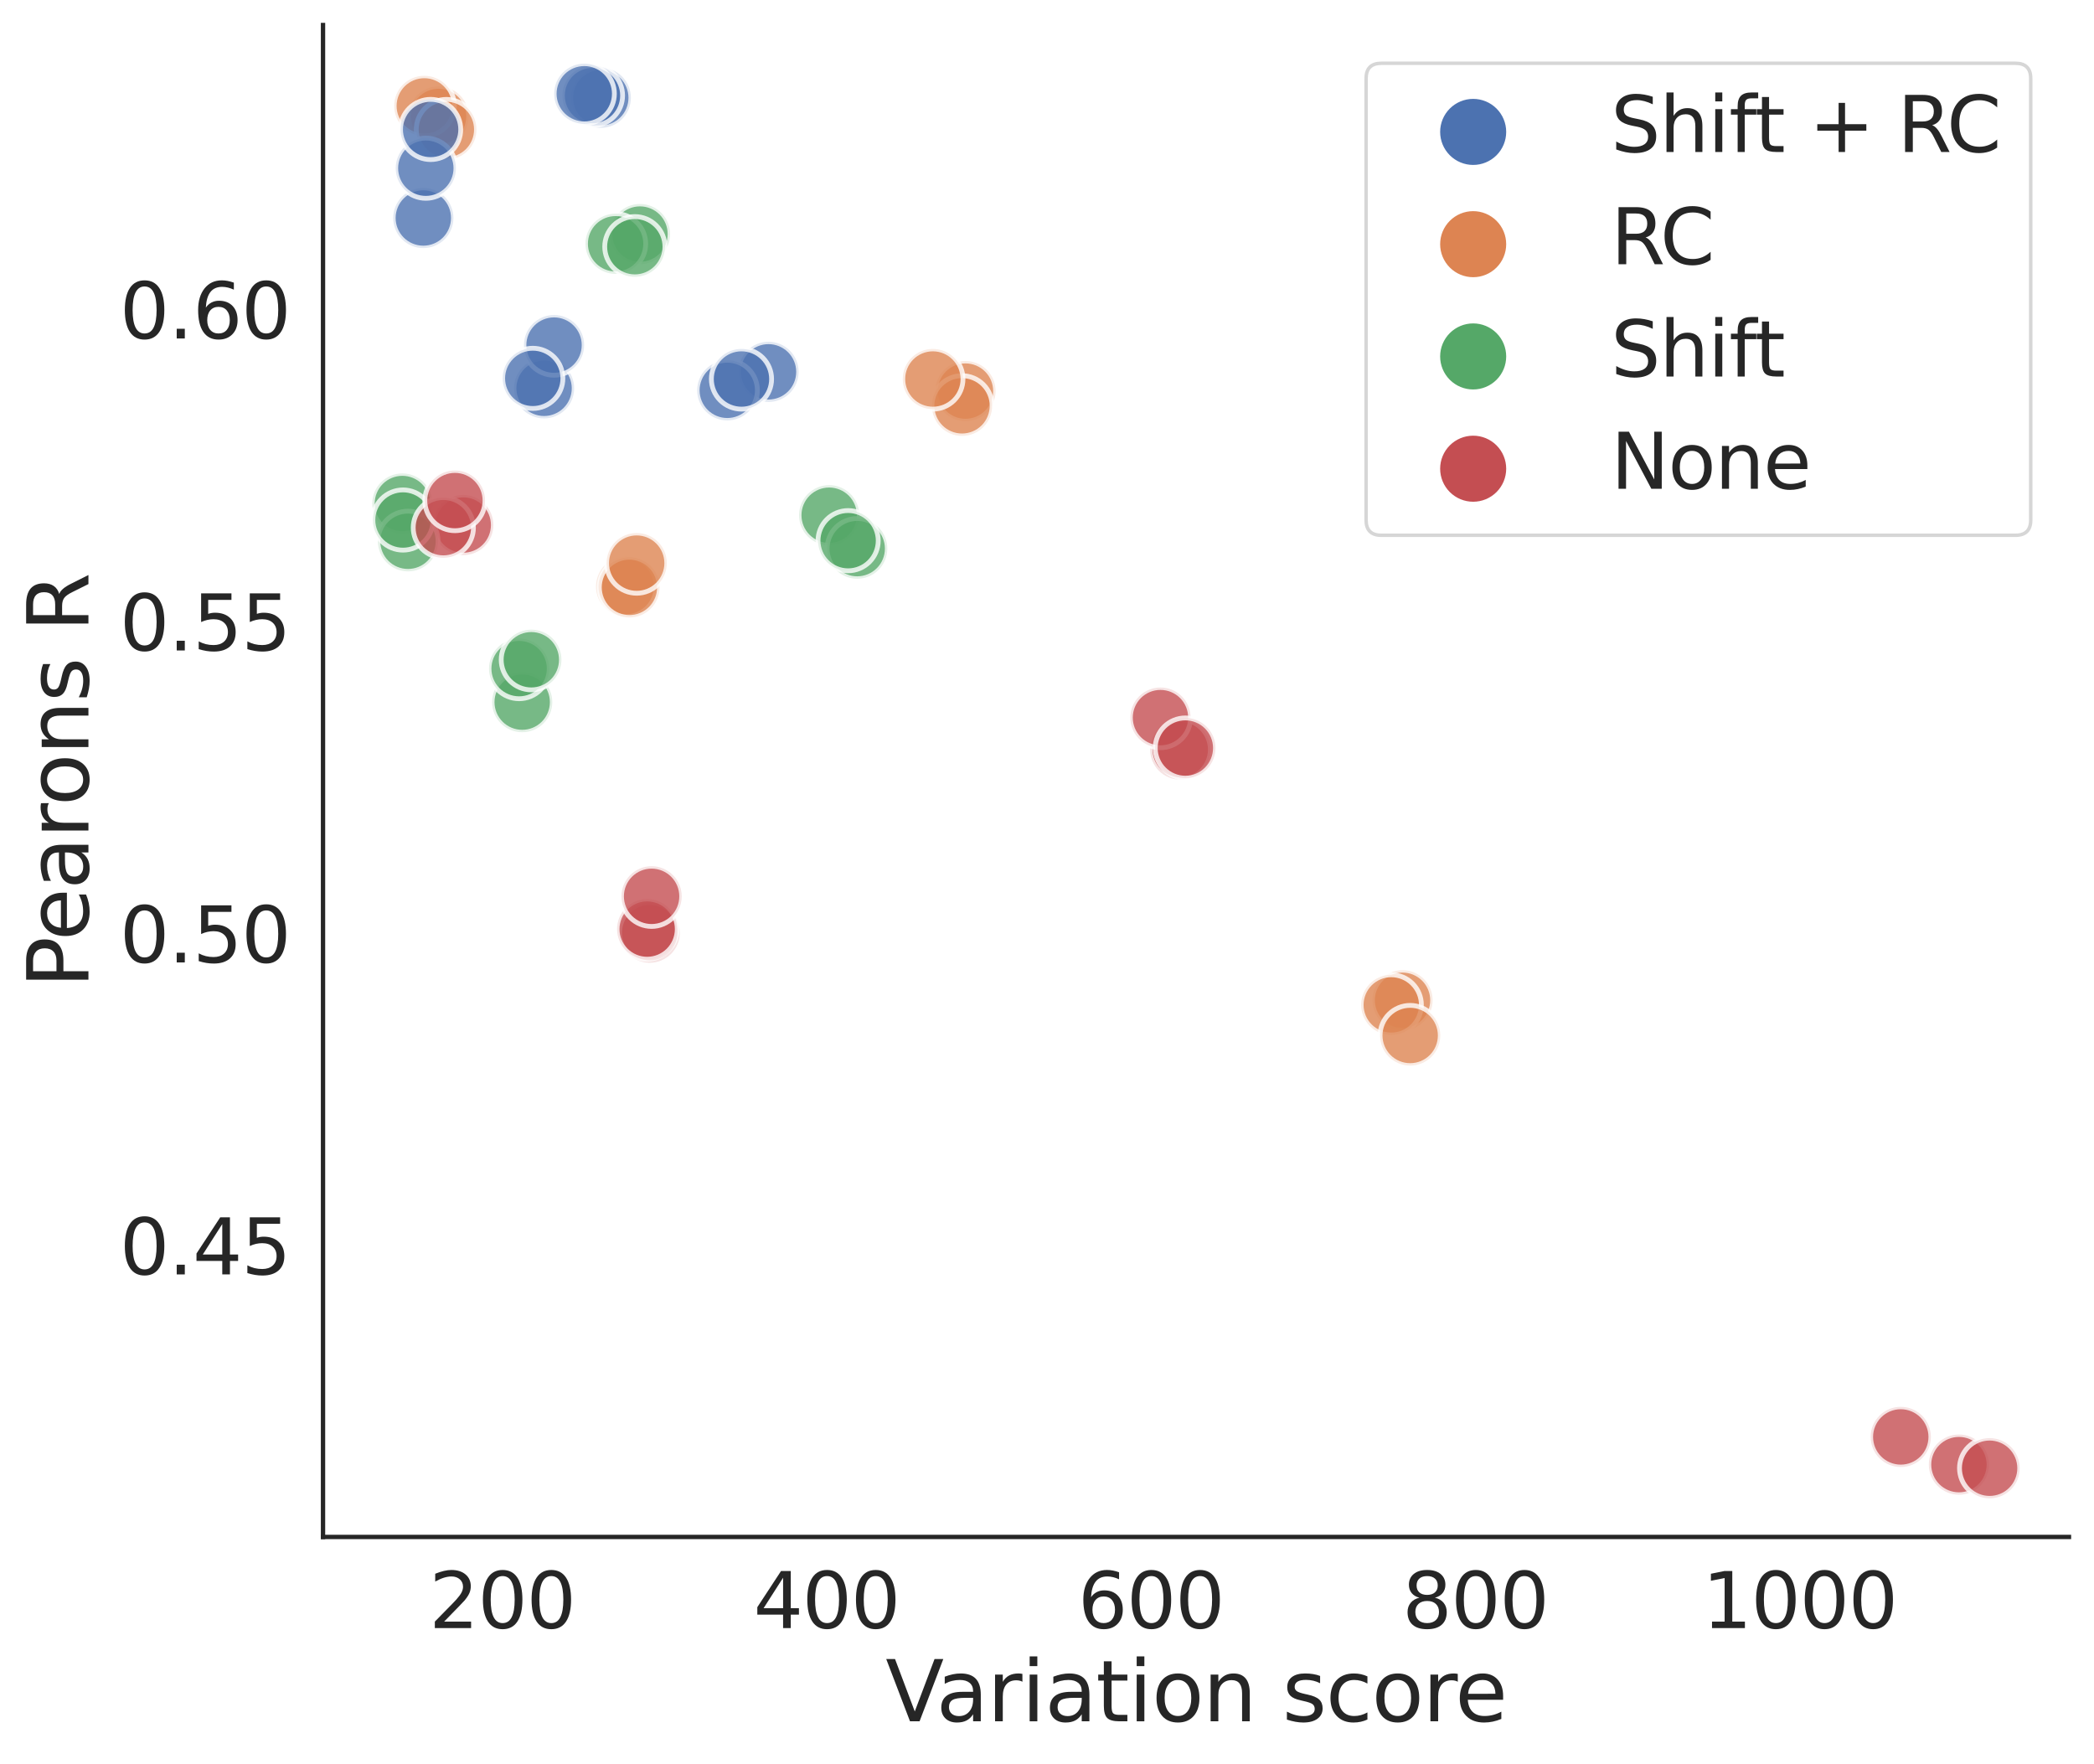 <?xml version="1.0" encoding="utf-8" standalone="no"?>
<!DOCTYPE svg PUBLIC "-//W3C//DTD SVG 1.1//EN"
  "http://www.w3.org/Graphics/SVG/1.1/DTD/svg11.dtd">
<svg xmlns:xlink="http://www.w3.org/1999/xlink" width="602.312pt" height="507.299pt" viewBox="0 0 602.312 507.299" xmlns="http://www.w3.org/2000/svg" version="1.1">
 <defs>
  <style type="text/css">*{stroke-linejoin: round; stroke-linecap: butt}</style>
 </defs>
 <g id="figure_1">
  <g id="patch_1">
   <path d="M 0 507.299 
L 602.312 507.299 
L 602.312 0 
L 0 0 
z
" style="fill: #ffffff"/>
  </g>
  <g id="axes_1">
   <g id="patch_2">
    <path d="M 92.912 442.08 
L 595.112 442.08 
L 595.112 7.2 
L 92.912 7.2 
z
" style="fill: #ffffff"/>
   </g>
   <g id="matplotlib.axis_1">
    <g id="xtick_1">
     <g id="text_1">
      <!-- 200 -->
      <g style="fill: #262626" transform="translate(123.426 468.297)scale(0.22 -0.22)">
       <defs>
        <path id="DejaVuSans-32" d="M 1228 531 
L 3431 531 
L 3431 0 
L 469 0 
L 469 531 
Q 828 903 1448 1529 
Q 2069 2156 2228 2338 
Q 2531 2678 2651 2914 
Q 2772 3150 2772 3378 
Q 2772 3750 2511 3984 
Q 2250 4219 1831 4219 
Q 1534 4219 1204 4116 
Q 875 4013 500 3803 
L 500 4441 
Q 881 4594 1212 4672 
Q 1544 4750 1819 4750 
Q 2544 4750 2975 4387 
Q 3406 4025 3406 3419 
Q 3406 3131 3298 2873 
Q 3191 2616 2906 2266 
Q 2828 2175 2409 1742 
Q 1991 1309 1228 531 
z
" transform="scale(0.016)"/>
        <path id="DejaVuSans-30" d="M 2034 4250 
Q 1547 4250 1301 3770 
Q 1056 3291 1056 2328 
Q 1056 1369 1301 889 
Q 1547 409 2034 409 
Q 2525 409 2770 889 
Q 3016 1369 3016 2328 
Q 3016 3291 2770 3770 
Q 2525 4250 2034 4250 
z
M 2034 4750 
Q 2819 4750 3233 4129 
Q 3647 3509 3647 2328 
Q 3647 1150 3233 529 
Q 2819 -91 2034 -91 
Q 1250 -91 836 529 
Q 422 1150 422 2328 
Q 422 3509 836 4129 
Q 1250 4750 2034 4750 
z
" transform="scale(0.016)"/>
       </defs>
       <use xlink:href="#DejaVuSans-32"/>
       <use xlink:href="#DejaVuSans-30" x="63.623"/>
       <use xlink:href="#DejaVuSans-30" x="127.246"/>
      </g>
     </g>
    </g>
    <g id="xtick_2">
     <g id="text_2">
      <!-- 400 -->
      <g style="fill: #262626" transform="translate(216.731 468.297)scale(0.22 -0.22)">
       <defs>
        <path id="DejaVuSans-34" d="M 2419 4116 
L 825 1625 
L 2419 1625 
L 2419 4116 
z
M 2253 4666 
L 3047 4666 
L 3047 1625 
L 3713 1625 
L 3713 1100 
L 3047 1100 
L 3047 0 
L 2419 0 
L 2419 1100 
L 313 1100 
L 313 1709 
L 2253 4666 
z
" transform="scale(0.016)"/>
       </defs>
       <use xlink:href="#DejaVuSans-34"/>
       <use xlink:href="#DejaVuSans-30" x="63.623"/>
       <use xlink:href="#DejaVuSans-30" x="127.246"/>
      </g>
     </g>
    </g>
    <g id="xtick_3">
     <g id="text_3">
      <!-- 600 -->
      <g style="fill: #262626" transform="translate(310.036 468.297)scale(0.22 -0.22)">
       <defs>
        <path id="DejaVuSans-36" d="M 2113 2584 
Q 1688 2584 1439 2293 
Q 1191 2003 1191 1497 
Q 1191 994 1439 701 
Q 1688 409 2113 409 
Q 2538 409 2786 701 
Q 3034 994 3034 1497 
Q 3034 2003 2786 2293 
Q 2538 2584 2113 2584 
z
M 3366 4563 
L 3366 3988 
Q 3128 4100 2886 4159 
Q 2644 4219 2406 4219 
Q 1781 4219 1451 3797 
Q 1122 3375 1075 2522 
Q 1259 2794 1537 2939 
Q 1816 3084 2150 3084 
Q 2853 3084 3261 2657 
Q 3669 2231 3669 1497 
Q 3669 778 3244 343 
Q 2819 -91 2113 -91 
Q 1303 -91 875 529 
Q 447 1150 447 2328 
Q 447 3434 972 4092 
Q 1497 4750 2381 4750 
Q 2619 4750 2861 4703 
Q 3103 4656 3366 4563 
z
" transform="scale(0.016)"/>
       </defs>
       <use xlink:href="#DejaVuSans-36"/>
       <use xlink:href="#DejaVuSans-30" x="63.623"/>
       <use xlink:href="#DejaVuSans-30" x="127.246"/>
      </g>
     </g>
    </g>
    <g id="xtick_4">
     <g id="text_4">
      <!-- 800 -->
      <g style="fill: #262626" transform="translate(403.34 468.297)scale(0.22 -0.22)">
       <defs>
        <path id="DejaVuSans-38" d="M 2034 2216 
Q 1584 2216 1326 1975 
Q 1069 1734 1069 1313 
Q 1069 891 1326 650 
Q 1584 409 2034 409 
Q 2484 409 2743 651 
Q 3003 894 3003 1313 
Q 3003 1734 2745 1975 
Q 2488 2216 2034 2216 
z
M 1403 2484 
Q 997 2584 770 2862 
Q 544 3141 544 3541 
Q 544 4100 942 4425 
Q 1341 4750 2034 4750 
Q 2731 4750 3128 4425 
Q 3525 4100 3525 3541 
Q 3525 3141 3298 2862 
Q 3072 2584 2669 2484 
Q 3125 2378 3379 2068 
Q 3634 1759 3634 1313 
Q 3634 634 3220 271 
Q 2806 -91 2034 -91 
Q 1263 -91 848 271 
Q 434 634 434 1313 
Q 434 1759 690 2068 
Q 947 2378 1403 2484 
z
M 1172 3481 
Q 1172 3119 1398 2916 
Q 1625 2713 2034 2713 
Q 2441 2713 2670 2916 
Q 2900 3119 2900 3481 
Q 2900 3844 2670 4047 
Q 2441 4250 2034 4250 
Q 1625 4250 1398 4047 
Q 1172 3844 1172 3481 
z
" transform="scale(0.016)"/>
       </defs>
       <use xlink:href="#DejaVuSans-38"/>
       <use xlink:href="#DejaVuSans-30" x="63.623"/>
       <use xlink:href="#DejaVuSans-30" x="127.246"/>
      </g>
     </g>
    </g>
    <g id="xtick_5">
     <g id="text_5">
      <!-- 1000 -->
      <g style="fill: #262626" transform="translate(489.646 468.297)scale(0.22 -0.22)">
       <defs>
        <path id="DejaVuSans-31" d="M 794 531 
L 1825 531 
L 1825 4091 
L 703 3866 
L 703 4441 
L 1819 4666 
L 2450 4666 
L 2450 531 
L 3481 531 
L 3481 0 
L 794 0 
L 794 531 
z
" transform="scale(0.016)"/>
       </defs>
       <use xlink:href="#DejaVuSans-31"/>
       <use xlink:href="#DejaVuSans-30" x="63.623"/>
       <use xlink:href="#DejaVuSans-30" x="127.246"/>
       <use xlink:href="#DejaVuSans-30" x="190.869"/>
      </g>
     </g>
    </g>
    <g id="text_6">
     <!-- Variation score -->
     <g style="fill: #262626" transform="translate(254.721 495.108)scale(0.24 -0.24)">
      <defs>
       <path id="DejaVuSans-56" d="M 1831 0 
L 50 4666 
L 709 4666 
L 2188 738 
L 3669 4666 
L 4325 4666 
L 2547 0 
L 1831 0 
z
" transform="scale(0.016)"/>
       <path id="DejaVuSans-61" d="M 2194 1759 
Q 1497 1759 1228 1600 
Q 959 1441 959 1056 
Q 959 750 1161 570 
Q 1363 391 1709 391 
Q 2188 391 2477 730 
Q 2766 1069 2766 1631 
L 2766 1759 
L 2194 1759 
z
M 3341 1997 
L 3341 0 
L 2766 0 
L 2766 531 
Q 2569 213 2275 61 
Q 1981 -91 1556 -91 
Q 1019 -91 701 211 
Q 384 513 384 1019 
Q 384 1609 779 1909 
Q 1175 2209 1959 2209 
L 2766 2209 
L 2766 2266 
Q 2766 2663 2505 2880 
Q 2244 3097 1772 3097 
Q 1472 3097 1187 3025 
Q 903 2953 641 2809 
L 641 3341 
Q 956 3463 1253 3523 
Q 1550 3584 1831 3584 
Q 2591 3584 2966 3190 
Q 3341 2797 3341 1997 
z
" transform="scale(0.016)"/>
       <path id="DejaVuSans-72" d="M 2631 2963 
Q 2534 3019 2420 3045 
Q 2306 3072 2169 3072 
Q 1681 3072 1420 2755 
Q 1159 2438 1159 1844 
L 1159 0 
L 581 0 
L 581 3500 
L 1159 3500 
L 1159 2956 
Q 1341 3275 1631 3429 
Q 1922 3584 2338 3584 
Q 2397 3584 2469 3576 
Q 2541 3569 2628 3553 
L 2631 2963 
z
" transform="scale(0.016)"/>
       <path id="DejaVuSans-69" d="M 603 3500 
L 1178 3500 
L 1178 0 
L 603 0 
L 603 3500 
z
M 603 4863 
L 1178 4863 
L 1178 4134 
L 603 4134 
L 603 4863 
z
" transform="scale(0.016)"/>
       <path id="DejaVuSans-74" d="M 1172 4494 
L 1172 3500 
L 2356 3500 
L 2356 3053 
L 1172 3053 
L 1172 1153 
Q 1172 725 1289 603 
Q 1406 481 1766 481 
L 2356 481 
L 2356 0 
L 1766 0 
Q 1100 0 847 248 
Q 594 497 594 1153 
L 594 3053 
L 172 3053 
L 172 3500 
L 594 3500 
L 594 4494 
L 1172 4494 
z
" transform="scale(0.016)"/>
       <path id="DejaVuSans-6f" d="M 1959 3097 
Q 1497 3097 1228 2736 
Q 959 2375 959 1747 
Q 959 1119 1226 758 
Q 1494 397 1959 397 
Q 2419 397 2687 759 
Q 2956 1122 2956 1747 
Q 2956 2369 2687 2733 
Q 2419 3097 1959 3097 
z
M 1959 3584 
Q 2709 3584 3137 3096 
Q 3566 2609 3566 1747 
Q 3566 888 3137 398 
Q 2709 -91 1959 -91 
Q 1206 -91 779 398 
Q 353 888 353 1747 
Q 353 2609 779 3096 
Q 1206 3584 1959 3584 
z
" transform="scale(0.016)"/>
       <path id="DejaVuSans-6e" d="M 3513 2113 
L 3513 0 
L 2938 0 
L 2938 2094 
Q 2938 2591 2744 2837 
Q 2550 3084 2163 3084 
Q 1697 3084 1428 2787 
Q 1159 2491 1159 1978 
L 1159 0 
L 581 0 
L 581 3500 
L 1159 3500 
L 1159 2956 
Q 1366 3272 1645 3428 
Q 1925 3584 2291 3584 
Q 2894 3584 3203 3211 
Q 3513 2838 3513 2113 
z
" transform="scale(0.016)"/>
       <path id="DejaVuSans-20" transform="scale(0.016)"/>
       <path id="DejaVuSans-73" d="M 2834 3397 
L 2834 2853 
Q 2591 2978 2328 3040 
Q 2066 3103 1784 3103 
Q 1356 3103 1142 2972 
Q 928 2841 928 2578 
Q 928 2378 1081 2264 
Q 1234 2150 1697 2047 
L 1894 2003 
Q 2506 1872 2764 1633 
Q 3022 1394 3022 966 
Q 3022 478 2636 193 
Q 2250 -91 1575 -91 
Q 1294 -91 989 -36 
Q 684 19 347 128 
L 347 722 
Q 666 556 975 473 
Q 1284 391 1588 391 
Q 1994 391 2212 530 
Q 2431 669 2431 922 
Q 2431 1156 2273 1281 
Q 2116 1406 1581 1522 
L 1381 1569 
Q 847 1681 609 1914 
Q 372 2147 372 2553 
Q 372 3047 722 3315 
Q 1072 3584 1716 3584 
Q 2034 3584 2315 3537 
Q 2597 3491 2834 3397 
z
" transform="scale(0.016)"/>
       <path id="DejaVuSans-63" d="M 3122 3366 
L 3122 2828 
Q 2878 2963 2633 3030 
Q 2388 3097 2138 3097 
Q 1578 3097 1268 2742 
Q 959 2388 959 1747 
Q 959 1106 1268 751 
Q 1578 397 2138 397 
Q 2388 397 2633 464 
Q 2878 531 3122 666 
L 3122 134 
Q 2881 22 2623 -34 
Q 2366 -91 2075 -91 
Q 1284 -91 818 406 
Q 353 903 353 1747 
Q 353 2603 823 3093 
Q 1294 3584 2113 3584 
Q 2378 3584 2631 3529 
Q 2884 3475 3122 3366 
z
" transform="scale(0.016)"/>
       <path id="DejaVuSans-65" d="M 3597 1894 
L 3597 1613 
L 953 1613 
Q 991 1019 1311 708 
Q 1631 397 2203 397 
Q 2534 397 2845 478 
Q 3156 559 3463 722 
L 3463 178 
Q 3153 47 2828 -22 
Q 2503 -91 2169 -91 
Q 1331 -91 842 396 
Q 353 884 353 1716 
Q 353 2575 817 3079 
Q 1281 3584 2069 3584 
Q 2775 3584 3186 3129 
Q 3597 2675 3597 1894 
z
M 3022 2063 
Q 3016 2534 2758 2815 
Q 2500 3097 2075 3097 
Q 1594 3097 1305 2825 
Q 1016 2553 972 2059 
L 3022 2063 
z
" transform="scale(0.016)"/>
      </defs>
      <use xlink:href="#DejaVuSans-56"/>
      <use xlink:href="#DejaVuSans-61" x="60.658"/>
      <use xlink:href="#DejaVuSans-72" x="121.938"/>
      <use xlink:href="#DejaVuSans-69" x="163.051"/>
      <use xlink:href="#DejaVuSans-61" x="190.834"/>
      <use xlink:href="#DejaVuSans-74" x="252.113"/>
      <use xlink:href="#DejaVuSans-69" x="291.322"/>
      <use xlink:href="#DejaVuSans-6f" x="319.105"/>
      <use xlink:href="#DejaVuSans-6e" x="380.287"/>
      <use xlink:href="#DejaVuSans-20" x="443.666"/>
      <use xlink:href="#DejaVuSans-73" x="475.453"/>
      <use xlink:href="#DejaVuSans-63" x="527.553"/>
      <use xlink:href="#DejaVuSans-6f" x="582.533"/>
      <use xlink:href="#DejaVuSans-72" x="643.715"/>
      <use xlink:href="#DejaVuSans-65" x="682.578"/>
     </g>
    </g>
   </g>
   <g id="matplotlib.axis_2">
    <g id="ytick_1">
     <g id="text_7">
      <!-- 0.45 -->
      <g style="fill: #262626" transform="translate(34.428 366.566)scale(0.22 -0.22)">
       <defs>
        <path id="DejaVuSans-2e" d="M 684 794 
L 1344 794 
L 1344 0 
L 684 0 
L 684 794 
z
" transform="scale(0.016)"/>
        <path id="DejaVuSans-35" d="M 691 4666 
L 3169 4666 
L 3169 4134 
L 1269 4134 
L 1269 2991 
Q 1406 3038 1543 3061 
Q 1681 3084 1819 3084 
Q 2600 3084 3056 2656 
Q 3513 2228 3513 1497 
Q 3513 744 3044 326 
Q 2575 -91 1722 -91 
Q 1428 -91 1123 -41 
Q 819 9 494 109 
L 494 744 
Q 775 591 1075 516 
Q 1375 441 1709 441 
Q 2250 441 2565 725 
Q 2881 1009 2881 1497 
Q 2881 1984 2565 2268 
Q 2250 2553 1709 2553 
Q 1456 2553 1204 2497 
Q 953 2441 691 2322 
L 691 4666 
z
" transform="scale(0.016)"/>
       </defs>
       <use xlink:href="#DejaVuSans-30"/>
       <use xlink:href="#DejaVuSans-2e" x="63.623"/>
       <use xlink:href="#DejaVuSans-34" x="95.41"/>
       <use xlink:href="#DejaVuSans-35" x="159.033"/>
      </g>
     </g>
    </g>
    <g id="ytick_2">
     <g id="text_8">
      <!-- 0.50 -->
      <g style="fill: #262626" transform="translate(34.428 276.831)scale(0.22 -0.22)">
       <use xlink:href="#DejaVuSans-30"/>
       <use xlink:href="#DejaVuSans-2e" x="63.623"/>
       <use xlink:href="#DejaVuSans-35" x="95.41"/>
       <use xlink:href="#DejaVuSans-30" x="159.033"/>
      </g>
     </g>
    </g>
    <g id="ytick_3">
     <g id="text_9">
      <!-- 0.55 -->
      <g style="fill: #262626" transform="translate(34.428 187.095)scale(0.22 -0.22)">
       <use xlink:href="#DejaVuSans-30"/>
       <use xlink:href="#DejaVuSans-2e" x="63.623"/>
       <use xlink:href="#DejaVuSans-35" x="95.41"/>
       <use xlink:href="#DejaVuSans-35" x="159.033"/>
      </g>
     </g>
    </g>
    <g id="ytick_4">
     <g id="text_10">
      <!-- 0.60 -->
      <g style="fill: #262626" transform="translate(34.428 97.359)scale(0.22 -0.22)">
       <use xlink:href="#DejaVuSans-30"/>
       <use xlink:href="#DejaVuSans-2e" x="63.623"/>
       <use xlink:href="#DejaVuSans-36" x="95.41"/>
       <use xlink:href="#DejaVuSans-30" x="159.033"/>
      </g>
     </g>
    </g>
    <g id="text_11">
     <!-- Pearons R -->
     <g style="fill: #262626" transform="translate(25.436 284.192)rotate(-90)scale(0.24 -0.24)">
      <defs>
       <path id="DejaVuSans-50" d="M 1259 4147 
L 1259 2394 
L 2053 2394 
Q 2494 2394 2734 2622 
Q 2975 2850 2975 3272 
Q 2975 3691 2734 3919 
Q 2494 4147 2053 4147 
L 1259 4147 
z
M 628 4666 
L 2053 4666 
Q 2838 4666 3239 4311 
Q 3641 3956 3641 3272 
Q 3641 2581 3239 2228 
Q 2838 1875 2053 1875 
L 1259 1875 
L 1259 0 
L 628 0 
L 628 4666 
z
" transform="scale(0.016)"/>
       <path id="DejaVuSans-52" d="M 2841 2188 
Q 3044 2119 3236 1894 
Q 3428 1669 3622 1275 
L 4263 0 
L 3584 0 
L 2988 1197 
Q 2756 1666 2539 1819 
Q 2322 1972 1947 1972 
L 1259 1972 
L 1259 0 
L 628 0 
L 628 4666 
L 2053 4666 
Q 2853 4666 3247 4331 
Q 3641 3997 3641 3322 
Q 3641 2881 3436 2590 
Q 3231 2300 2841 2188 
z
M 1259 4147 
L 1259 2491 
L 2053 2491 
Q 2509 2491 2742 2702 
Q 2975 2913 2975 3322 
Q 2975 3731 2742 3939 
Q 2509 4147 2053 4147 
L 1259 4147 
z
" transform="scale(0.016)"/>
      </defs>
      <use xlink:href="#DejaVuSans-50"/>
      <use xlink:href="#DejaVuSans-65" x="56.678"/>
      <use xlink:href="#DejaVuSans-61" x="118.201"/>
      <use xlink:href="#DejaVuSans-72" x="179.48"/>
      <use xlink:href="#DejaVuSans-6f" x="218.344"/>
      <use xlink:href="#DejaVuSans-6e" x="279.525"/>
      <use xlink:href="#DejaVuSans-73" x="342.904"/>
      <use xlink:href="#DejaVuSans-20" x="395.004"/>
      <use xlink:href="#DejaVuSans-52" x="426.791"/>
     </g>
    </g>
   </g>
   <g id="PathCollection_1">
    <defs>
     <path id="C0_0_27452fbfb7" d="M 0 8.66 
C 2.297 8.66 4.5 7.748 6.124 6.124 
C 7.748 4.5 8.66 2.297 8.66 -0 
C 8.66 -2.297 7.748 -4.5 6.124 -6.124 
C 4.5 -7.748 2.297 -8.66 0 -8.66 
C -2.297 -8.66 -4.5 -7.748 -6.124 -6.124 
C -7.748 -4.5 -8.66 -2.297 -8.66 0 
C -8.66 2.297 -7.748 4.5 -6.124 6.124 
C -4.5 7.748 -2.297 8.66 0 8.66 
z
"/>
    </defs>
    <g clip-path="url(#p44c1fb6177)">
     <use xlink:href="#C0_0_27452fbfb7" x="221.053" y="106.954" style="fill: #4c72b0; fill-opacity: 0.8; stroke: #ffffff; stroke-opacity: 0.8; stroke-width: 1.386"/>
    </g>
    <g clip-path="url(#p44c1fb6177)">
     <use xlink:href="#C0_0_27452fbfb7" x="403.417" y="287.711" style="fill: #dd8452; fill-opacity: 0.8; stroke: #ffffff; stroke-opacity: 0.8; stroke-width: 1.386"/>
    </g>
    <g clip-path="url(#p44c1fb6177)">
     <use xlink:href="#C0_0_27452fbfb7" x="209.194" y="112.268" style="fill: #4c72b0; fill-opacity: 0.8; stroke: #ffffff; stroke-opacity: 0.8; stroke-width: 1.386"/>
    </g>
    <g clip-path="url(#p44c1fb6177)">
     <use xlink:href="#C0_0_27452fbfb7" x="238.499" y="148.198" style="fill: #55a868; fill-opacity: 0.8; stroke: #ffffff; stroke-opacity: 0.8; stroke-width: 1.386"/>
    </g>
    <g clip-path="url(#p44c1fb6177)">
     <use xlink:href="#C0_0_27452fbfb7" x="400.182" y="289.042" style="fill: #dd8452; fill-opacity: 0.8; stroke: #ffffff; stroke-opacity: 0.8; stroke-width: 1.386"/>
    </g>
    <g clip-path="url(#p44c1fb6177)">
     <use xlink:href="#C0_0_27452fbfb7" x="246.567" y="157.801" style="fill: #55a868; fill-opacity: 0.8; stroke: #ffffff; stroke-opacity: 0.8; stroke-width: 1.386"/>
    </g>
    <g clip-path="url(#p44c1fb6177)">
     <use xlink:href="#C0_0_27452fbfb7" x="243.953" y="155.516" style="fill: #55a868; fill-opacity: 0.8; stroke: #ffffff; stroke-opacity: 0.8; stroke-width: 1.386"/>
    </g>
    <g clip-path="url(#p44c1fb6177)">
     <use xlink:href="#C0_0_27452fbfb7" x="563.463" y="421.276" style="fill: #c44e52; fill-opacity: 0.8; stroke: #ffffff; stroke-opacity: 0.8; stroke-width: 1.386"/>
    </g>
    <g clip-path="url(#p44c1fb6177)">
     <use xlink:href="#C0_0_27452fbfb7" x="546.732" y="413.311" style="fill: #c44e52; fill-opacity: 0.8; stroke: #ffffff; stroke-opacity: 0.8; stroke-width: 1.386"/>
    </g>
    <g clip-path="url(#p44c1fb6177)">
     <use xlink:href="#C0_0_27452fbfb7" x="213.278" y="109.02" style="fill: #4c72b0; fill-opacity: 0.8; stroke: #ffffff; stroke-opacity: 0.8; stroke-width: 1.386"/>
    </g>
    <g clip-path="url(#p44c1fb6177)">
     <use xlink:href="#C0_0_27452fbfb7" x="572.285" y="422.313" style="fill: #c44e52; fill-opacity: 0.8; stroke: #ffffff; stroke-opacity: 0.8; stroke-width: 1.386"/>
    </g>
    <g clip-path="url(#p44c1fb6177)">
     <use xlink:href="#C0_0_27452fbfb7" x="405.619" y="297.844" style="fill: #dd8452; fill-opacity: 0.8; stroke: #ffffff; stroke-opacity: 0.8; stroke-width: 1.386"/>
    </g>
    <g clip-path="url(#p44c1fb6177)">
     <use xlink:href="#C0_0_27452fbfb7" x="172.806" y="28.125" style="fill: #4c72b0; fill-opacity: 0.8; stroke: #ffffff; stroke-opacity: 0.8; stroke-width: 1.386"/>
    </g>
    <g clip-path="url(#p44c1fb6177)">
     <use xlink:href="#C0_0_27452fbfb7" x="170.419" y="27.486" style="fill: #4c72b0; fill-opacity: 0.8; stroke: #ffffff; stroke-opacity: 0.8; stroke-width: 1.386"/>
    </g>
    <g clip-path="url(#p44c1fb6177)">
     <use xlink:href="#C0_0_27452fbfb7" x="184.08" y="67.328" style="fill: #55a868; fill-opacity: 0.8; stroke: #ffffff; stroke-opacity: 0.8; stroke-width: 1.386"/>
    </g>
    <g clip-path="url(#p44c1fb6177)">
     <use xlink:href="#C0_0_27452fbfb7" x="177.068" y="70.117" style="fill: #55a868; fill-opacity: 0.8; stroke: #ffffff; stroke-opacity: 0.8; stroke-width: 1.386"/>
    </g>
    <g clip-path="url(#p44c1fb6177)">
     <use xlink:href="#C0_0_27452fbfb7" x="182.604" y="70.958" style="fill: #55a868; fill-opacity: 0.8; stroke: #ffffff; stroke-opacity: 0.8; stroke-width: 1.386"/>
    </g>
    <g clip-path="url(#p44c1fb6177)">
     <use xlink:href="#C0_0_27452fbfb7" x="168.06" y="26.967" style="fill: #4c72b0; fill-opacity: 0.8; stroke: #ffffff; stroke-opacity: 0.8; stroke-width: 1.386"/>
    </g>
    <g clip-path="url(#p44c1fb6177)">
     <use xlink:href="#C0_0_27452fbfb7" x="277.707" y="112.495" style="fill: #dd8452; fill-opacity: 0.8; stroke: #ffffff; stroke-opacity: 0.8; stroke-width: 1.386"/>
    </g>
    <g clip-path="url(#p44c1fb6177)">
     <use xlink:href="#C0_0_27452fbfb7" x="276.715" y="116.725" style="fill: #dd8452; fill-opacity: 0.8; stroke: #ffffff; stroke-opacity: 0.8; stroke-width: 1.386"/>
    </g>
    <g clip-path="url(#p44c1fb6177)">
     <use xlink:href="#C0_0_27452fbfb7" x="339.487" y="215.6" style="fill: #c44e52; fill-opacity: 0.8; stroke: #ffffff; stroke-opacity: 0.8; stroke-width: 1.386"/>
    </g>
    <g clip-path="url(#p44c1fb6177)">
     <use xlink:href="#C0_0_27452fbfb7" x="333.794" y="206.411" style="fill: #c44e52; fill-opacity: 0.8; stroke: #ffffff; stroke-opacity: 0.8; stroke-width: 1.386"/>
    </g>
    <g clip-path="url(#p44c1fb6177)">
     <use xlink:href="#C0_0_27452fbfb7" x="340.952" y="215.164" style="fill: #c44e52; fill-opacity: 0.8; stroke: #ffffff; stroke-opacity: 0.8; stroke-width: 1.386"/>
    </g>
    <g clip-path="url(#p44c1fb6177)">
     <use xlink:href="#C0_0_27452fbfb7" x="268.329" y="109.02" style="fill: #dd8452; fill-opacity: 0.8; stroke: #ffffff; stroke-opacity: 0.8; stroke-width: 1.386"/>
    </g>
    <g clip-path="url(#p44c1fb6177)">
     <use xlink:href="#C0_0_27452fbfb7" x="180.091" y="168.707" style="fill: #dd8452; fill-opacity: 0.8; stroke: #ffffff; stroke-opacity: 0.8; stroke-width: 1.386"/>
    </g>
    <g clip-path="url(#p44c1fb6177)">
     <use xlink:href="#C0_0_27452fbfb7" x="156.496" y="111.69" style="fill: #4c72b0; fill-opacity: 0.8; stroke: #ffffff; stroke-opacity: 0.8; stroke-width: 1.386"/>
    </g>
    <g clip-path="url(#p44c1fb6177)">
     <use xlink:href="#C0_0_27452fbfb7" x="159.362" y="99.264" style="fill: #4c72b0; fill-opacity: 0.8; stroke: #ffffff; stroke-opacity: 0.8; stroke-width: 1.386"/>
    </g>
    <g clip-path="url(#p44c1fb6177)">
     <use xlink:href="#C0_0_27452fbfb7" x="186.878" y="268.267" style="fill: #c44e52; fill-opacity: 0.8; stroke: #ffffff; stroke-opacity: 0.8; stroke-width: 1.386"/>
    </g>
    <g clip-path="url(#p44c1fb6177)">
     <use xlink:href="#C0_0_27452fbfb7" x="153.246" y="108.828" style="fill: #4c72b0; fill-opacity: 0.8; stroke: #ffffff; stroke-opacity: 0.8; stroke-width: 1.386"/>
    </g>
    <g clip-path="url(#p44c1fb6177)">
     <use xlink:href="#C0_0_27452fbfb7" x="150.203" y="201.955" style="fill: #55a868; fill-opacity: 0.8; stroke: #ffffff; stroke-opacity: 0.8; stroke-width: 1.386"/>
    </g>
    <g clip-path="url(#p44c1fb6177)">
     <use xlink:href="#C0_0_27452fbfb7" x="186.15" y="267.239" style="fill: #c44e52; fill-opacity: 0.8; stroke: #ffffff; stroke-opacity: 0.8; stroke-width: 1.386"/>
    </g>
    <g clip-path="url(#p44c1fb6177)">
     <use xlink:href="#C0_0_27452fbfb7" x="149.319" y="192.318" style="fill: #55a868; fill-opacity: 0.8; stroke: #ffffff; stroke-opacity: 0.8; stroke-width: 1.386"/>
    </g>
    <g clip-path="url(#p44c1fb6177)">
     <use xlink:href="#C0_0_27452fbfb7" x="152.826" y="189.769" style="fill: #55a868; fill-opacity: 0.8; stroke: #ffffff; stroke-opacity: 0.8; stroke-width: 1.386"/>
    </g>
    <g clip-path="url(#p44c1fb6177)">
     <use xlink:href="#C0_0_27452fbfb7" x="181.049" y="168.946" style="fill: #dd8452; fill-opacity: 0.8; stroke: #ffffff; stroke-opacity: 0.8; stroke-width: 1.386"/>
    </g>
    <g clip-path="url(#p44c1fb6177)">
     <use xlink:href="#C0_0_27452fbfb7" x="183.133" y="161.975" style="fill: #dd8452; fill-opacity: 0.8; stroke: #ffffff; stroke-opacity: 0.8; stroke-width: 1.386"/>
    </g>
    <g clip-path="url(#p44c1fb6177)">
     <use xlink:href="#C0_0_27452fbfb7" x="187.422" y="257.816" style="fill: #c44e52; fill-opacity: 0.8; stroke: #ffffff; stroke-opacity: 0.8; stroke-width: 1.386"/>
    </g>
    <g clip-path="url(#p44c1fb6177)">
     <use xlink:href="#C0_0_27452fbfb7" x="126.148" y="33.492" style="fill: #dd8452; fill-opacity: 0.8; stroke: #ffffff; stroke-opacity: 0.8; stroke-width: 1.386"/>
    </g>
    <g clip-path="url(#p44c1fb6177)">
     <use xlink:href="#C0_0_27452fbfb7" x="121.762" y="62.7" style="fill: #4c72b0; fill-opacity: 0.8; stroke: #ffffff; stroke-opacity: 0.8; stroke-width: 1.386"/>
    </g>
    <g clip-path="url(#p44c1fb6177)">
     <use xlink:href="#C0_0_27452fbfb7" x="122.044" y="30.462" style="fill: #dd8452; fill-opacity: 0.8; stroke: #ffffff; stroke-opacity: 0.8; stroke-width: 1.386"/>
    </g>
    <g clip-path="url(#p44c1fb6177)">
     <use xlink:href="#C0_0_27452fbfb7" x="128.393" y="37.251" style="fill: #dd8452; fill-opacity: 0.8; stroke: #ffffff; stroke-opacity: 0.8; stroke-width: 1.386"/>
    </g>
    <g clip-path="url(#p44c1fb6177)">
     <use xlink:href="#C0_0_27452fbfb7" x="115.739" y="144.834" style="fill: #55a868; fill-opacity: 0.8; stroke: #ffffff; stroke-opacity: 0.8; stroke-width: 1.386"/>
    </g>
    <g clip-path="url(#p44c1fb6177)">
     <use xlink:href="#C0_0_27452fbfb7" x="133.244" y="151.018" style="fill: #c44e52; fill-opacity: 0.8; stroke: #ffffff; stroke-opacity: 0.8; stroke-width: 1.386"/>
    </g>
    <g clip-path="url(#p44c1fb6177)">
     <use xlink:href="#C0_0_27452fbfb7" x="122.485" y="48.38" style="fill: #4c72b0; fill-opacity: 0.8; stroke: #ffffff; stroke-opacity: 0.8; stroke-width: 1.386"/>
    </g>
    <g clip-path="url(#p44c1fb6177)">
     <use xlink:href="#C0_0_27452fbfb7" x="117.353" y="155.686" style="fill: #55a868; fill-opacity: 0.8; stroke: #ffffff; stroke-opacity: 0.8; stroke-width: 1.386"/>
    </g>
    <g clip-path="url(#p44c1fb6177)">
     <use xlink:href="#C0_0_27452fbfb7" x="115.915" y="149.576" style="fill: #55a868; fill-opacity: 0.8; stroke: #ffffff; stroke-opacity: 0.8; stroke-width: 1.386"/>
    </g>
    <g clip-path="url(#p44c1fb6177)">
     <use xlink:href="#C0_0_27452fbfb7" x="127.518" y="151.776" style="fill: #c44e52; fill-opacity: 0.8; stroke: #ffffff; stroke-opacity: 0.8; stroke-width: 1.386"/>
    </g>
    <g clip-path="url(#p44c1fb6177)">
     <use xlink:href="#C0_0_27452fbfb7" x="123.864" y="37.238" style="fill: #4c72b0; fill-opacity: 0.8; stroke: #ffffff; stroke-opacity: 0.8; stroke-width: 1.386"/>
    </g>
    <g clip-path="url(#p44c1fb6177)">
     <use xlink:href="#C0_0_27452fbfb7" x="130.853" y="143.987" style="fill: #c44e52; fill-opacity: 0.8; stroke: #ffffff; stroke-opacity: 0.8; stroke-width: 1.386"/>
    </g>
   </g>
   <g id="PathCollection_2"/>
   <g id="PathCollection_3"/>
   <g id="PathCollection_4"/>
   <g id="PathCollection_5"/>
   <g id="patch_3">
    <path d="M 92.912 442.08 
L 92.912 7.2 
" style="fill: none; stroke: #262626; stroke-width: 1.25; stroke-linejoin: miter; stroke-linecap: square"/>
   </g>
   <g id="patch_4">
    <path d="M 92.912 442.08 
L 595.112 442.08 
" style="fill: none; stroke: #262626; stroke-width: 1.25; stroke-linejoin: miter; stroke-linecap: square"/>
   </g>
   <g id="legend_1">
    <g id="patch_5">
     <path d="M 397.339 153.968 
L 579.712 153.968 
Q 584.112 153.968 584.112 149.567 
L 584.112 22.6 
Q 584.112 18.2 579.712 18.2 
L 397.339 18.2 
Q 392.939 18.2 392.939 22.6 
L 392.939 149.567 
Q 392.939 153.968 397.339 153.968 
z
" style="fill: #ffffff; opacity: 0.8; stroke: #cccccc; stroke-linejoin: miter"/>
    </g>
    <g id="PathCollection_6">
     <defs>
      <path id="mfaea15b8ad" d="M 0 9 
C 2.387 9 4.676 8.052 6.364 6.364 
C 8.052 4.676 9 2.387 9 0 
C 9 -2.387 8.052 -4.676 6.364 -6.364 
C 4.676 -8.052 2.387 -9 0 -9 
C -2.387 -9 -4.676 -8.052 -6.364 -6.364 
C -8.052 -4.676 -9 -2.387 -9 0 
C -9 2.387 -8.052 4.676 -6.364 6.364 
C -4.676 8.052 -2.387 9 0 9 
z
" style="stroke: #4c72b0"/>
     </defs>
     <g>
      <use xlink:href="#mfaea15b8ad" x="423.739" y="37.942" style="fill: #4c72b0; stroke: #4c72b0"/>
     </g>
    </g>
    <g id="text_12">
     <!-- Shift + RC -->
     <g style="fill: #262626" transform="translate(463.339 43.717)scale(0.22 -0.22)">
      <defs>
       <path id="DejaVuSans-53" d="M 3425 4513 
L 3425 3897 
Q 3066 4069 2747 4153 
Q 2428 4238 2131 4238 
Q 1616 4238 1336 4038 
Q 1056 3838 1056 3469 
Q 1056 3159 1242 3001 
Q 1428 2844 1947 2747 
L 2328 2669 
Q 3034 2534 3370 2195 
Q 3706 1856 3706 1288 
Q 3706 609 3251 259 
Q 2797 -91 1919 -91 
Q 1588 -91 1214 -16 
Q 841 59 441 206 
L 441 856 
Q 825 641 1194 531 
Q 1563 422 1919 422 
Q 2459 422 2753 634 
Q 3047 847 3047 1241 
Q 3047 1584 2836 1778 
Q 2625 1972 2144 2069 
L 1759 2144 
Q 1053 2284 737 2584 
Q 422 2884 422 3419 
Q 422 4038 858 4394 
Q 1294 4750 2059 4750 
Q 2388 4750 2728 4690 
Q 3069 4631 3425 4513 
z
" transform="scale(0.016)"/>
       <path id="DejaVuSans-68" d="M 3513 2113 
L 3513 0 
L 2938 0 
L 2938 2094 
Q 2938 2591 2744 2837 
Q 2550 3084 2163 3084 
Q 1697 3084 1428 2787 
Q 1159 2491 1159 1978 
L 1159 0 
L 581 0 
L 581 4863 
L 1159 4863 
L 1159 2956 
Q 1366 3272 1645 3428 
Q 1925 3584 2291 3584 
Q 2894 3584 3203 3211 
Q 3513 2838 3513 2113 
z
" transform="scale(0.016)"/>
       <path id="DejaVuSans-66" d="M 2375 4863 
L 2375 4384 
L 1825 4384 
Q 1516 4384 1395 4259 
Q 1275 4134 1275 3809 
L 1275 3500 
L 2222 3500 
L 2222 3053 
L 1275 3053 
L 1275 0 
L 697 0 
L 697 3053 
L 147 3053 
L 147 3500 
L 697 3500 
L 697 3744 
Q 697 4328 969 4595 
Q 1241 4863 1831 4863 
L 2375 4863 
z
" transform="scale(0.016)"/>
       <path id="DejaVuSans-2b" d="M 2944 4013 
L 2944 2272 
L 4684 2272 
L 4684 1741 
L 2944 1741 
L 2944 0 
L 2419 0 
L 2419 1741 
L 678 1741 
L 678 2272 
L 2419 2272 
L 2419 4013 
L 2944 4013 
z
" transform="scale(0.016)"/>
       <path id="DejaVuSans-43" d="M 4122 4306 
L 4122 3641 
Q 3803 3938 3442 4084 
Q 3081 4231 2675 4231 
Q 1875 4231 1450 3742 
Q 1025 3253 1025 2328 
Q 1025 1406 1450 917 
Q 1875 428 2675 428 
Q 3081 428 3442 575 
Q 3803 722 4122 1019 
L 4122 359 
Q 3791 134 3420 21 
Q 3050 -91 2638 -91 
Q 1578 -91 968 557 
Q 359 1206 359 2328 
Q 359 3453 968 4101 
Q 1578 4750 2638 4750 
Q 3056 4750 3426 4639 
Q 3797 4528 4122 4306 
z
" transform="scale(0.016)"/>
      </defs>
      <use xlink:href="#DejaVuSans-53"/>
      <use xlink:href="#DejaVuSans-68" x="63.477"/>
      <use xlink:href="#DejaVuSans-69" x="126.855"/>
      <use xlink:href="#DejaVuSans-66" x="154.639"/>
      <use xlink:href="#DejaVuSans-74" x="188.094"/>
      <use xlink:href="#DejaVuSans-20" x="227.303"/>
      <use xlink:href="#DejaVuSans-2b" x="259.09"/>
      <use xlink:href="#DejaVuSans-20" x="342.879"/>
      <use xlink:href="#DejaVuSans-52" x="374.666"/>
      <use xlink:href="#DejaVuSans-43" x="439.148"/>
     </g>
    </g>
    <g id="PathCollection_7">
     <defs>
      <path id="m735f9b8478" d="M 0 9 
C 2.387 9 4.676 8.052 6.364 6.364 
C 8.052 4.676 9 2.387 9 0 
C 9 -2.387 8.052 -4.676 6.364 -6.364 
C 4.676 -8.052 2.387 -9 0 -9 
C -2.387 -9 -4.676 -8.052 -6.364 -6.364 
C -8.052 -4.676 -9 -2.387 -9 0 
C -9 2.387 -8.052 4.676 -6.364 6.364 
C -4.676 8.052 -2.387 9 0 9 
z
" style="stroke: #dd8452"/>
     </defs>
     <g>
      <use xlink:href="#m735f9b8478" x="423.739" y="70.233" style="fill: #dd8452; stroke: #dd8452"/>
     </g>
    </g>
    <g id="text_13">
     <!-- RC -->
     <g style="fill: #262626" transform="translate(463.339 76.008)scale(0.22 -0.22)">
      <use xlink:href="#DejaVuSans-52"/>
      <use xlink:href="#DejaVuSans-43" x="64.482"/>
     </g>
    </g>
    <g id="PathCollection_8">
     <defs>
      <path id="mfa29656967" d="M 0 9 
C 2.387 9 4.676 8.052 6.364 6.364 
C 8.052 4.676 9 2.387 9 0 
C 9 -2.387 8.052 -4.676 6.364 -6.364 
C 4.676 -8.052 2.387 -9 0 -9 
C -2.387 -9 -4.676 -8.052 -6.364 -6.364 
C -8.052 -4.676 -9 -2.387 -9 0 
C -9 2.387 -8.052 4.676 -6.364 6.364 
C -4.676 8.052 -2.387 9 0 9 
z
" style="stroke: #55a868"/>
     </defs>
     <g>
      <use xlink:href="#mfa29656967" x="423.739" y="102.525" style="fill: #55a868; stroke: #55a868"/>
     </g>
    </g>
    <g id="text_14">
     <!-- Shift -->
     <g style="fill: #262626" transform="translate(463.339 108.3)scale(0.22 -0.22)">
      <use xlink:href="#DejaVuSans-53"/>
      <use xlink:href="#DejaVuSans-68" x="63.477"/>
      <use xlink:href="#DejaVuSans-69" x="126.855"/>
      <use xlink:href="#DejaVuSans-66" x="154.639"/>
      <use xlink:href="#DejaVuSans-74" x="188.094"/>
     </g>
    </g>
    <g id="PathCollection_9">
     <defs>
      <path id="me005a41fb9" d="M 0 9 
C 2.387 9 4.676 8.052 6.364 6.364 
C 8.052 4.676 9 2.387 9 0 
C 9 -2.387 8.052 -4.676 6.364 -6.364 
C 4.676 -8.052 2.387 -9 0 -9 
C -2.387 -9 -4.676 -8.052 -6.364 -6.364 
C -8.052 -4.676 -9 -2.387 -9 0 
C -9 2.387 -8.052 4.676 -6.364 6.364 
C -4.676 8.052 -2.387 9 0 9 
z
" style="stroke: #c44e52"/>
     </defs>
     <g>
      <use xlink:href="#me005a41fb9" x="423.739" y="134.817" style="fill: #c44e52; stroke: #c44e52"/>
     </g>
    </g>
    <g id="text_15">
     <!-- None -->
     <g style="fill: #262626" transform="translate(463.339 140.592)scale(0.22 -0.22)">
      <defs>
       <path id="DejaVuSans-4e" d="M 628 4666 
L 1478 4666 
L 3547 763 
L 3547 4666 
L 4159 4666 
L 4159 0 
L 3309 0 
L 1241 3903 
L 1241 0 
L 628 0 
L 628 4666 
z
" transform="scale(0.016)"/>
      </defs>
      <use xlink:href="#DejaVuSans-4e"/>
      <use xlink:href="#DejaVuSans-6f" x="74.805"/>
      <use xlink:href="#DejaVuSans-6e" x="135.986"/>
      <use xlink:href="#DejaVuSans-65" x="199.365"/>
     </g>
    </g>
   </g>
  </g>
 </g>
 <defs>
  <clipPath id="p44c1fb6177">
   <rect x="92.912" y="7.2" width="502.2" height="434.88"/>
  </clipPath>
 </defs>
</svg>
